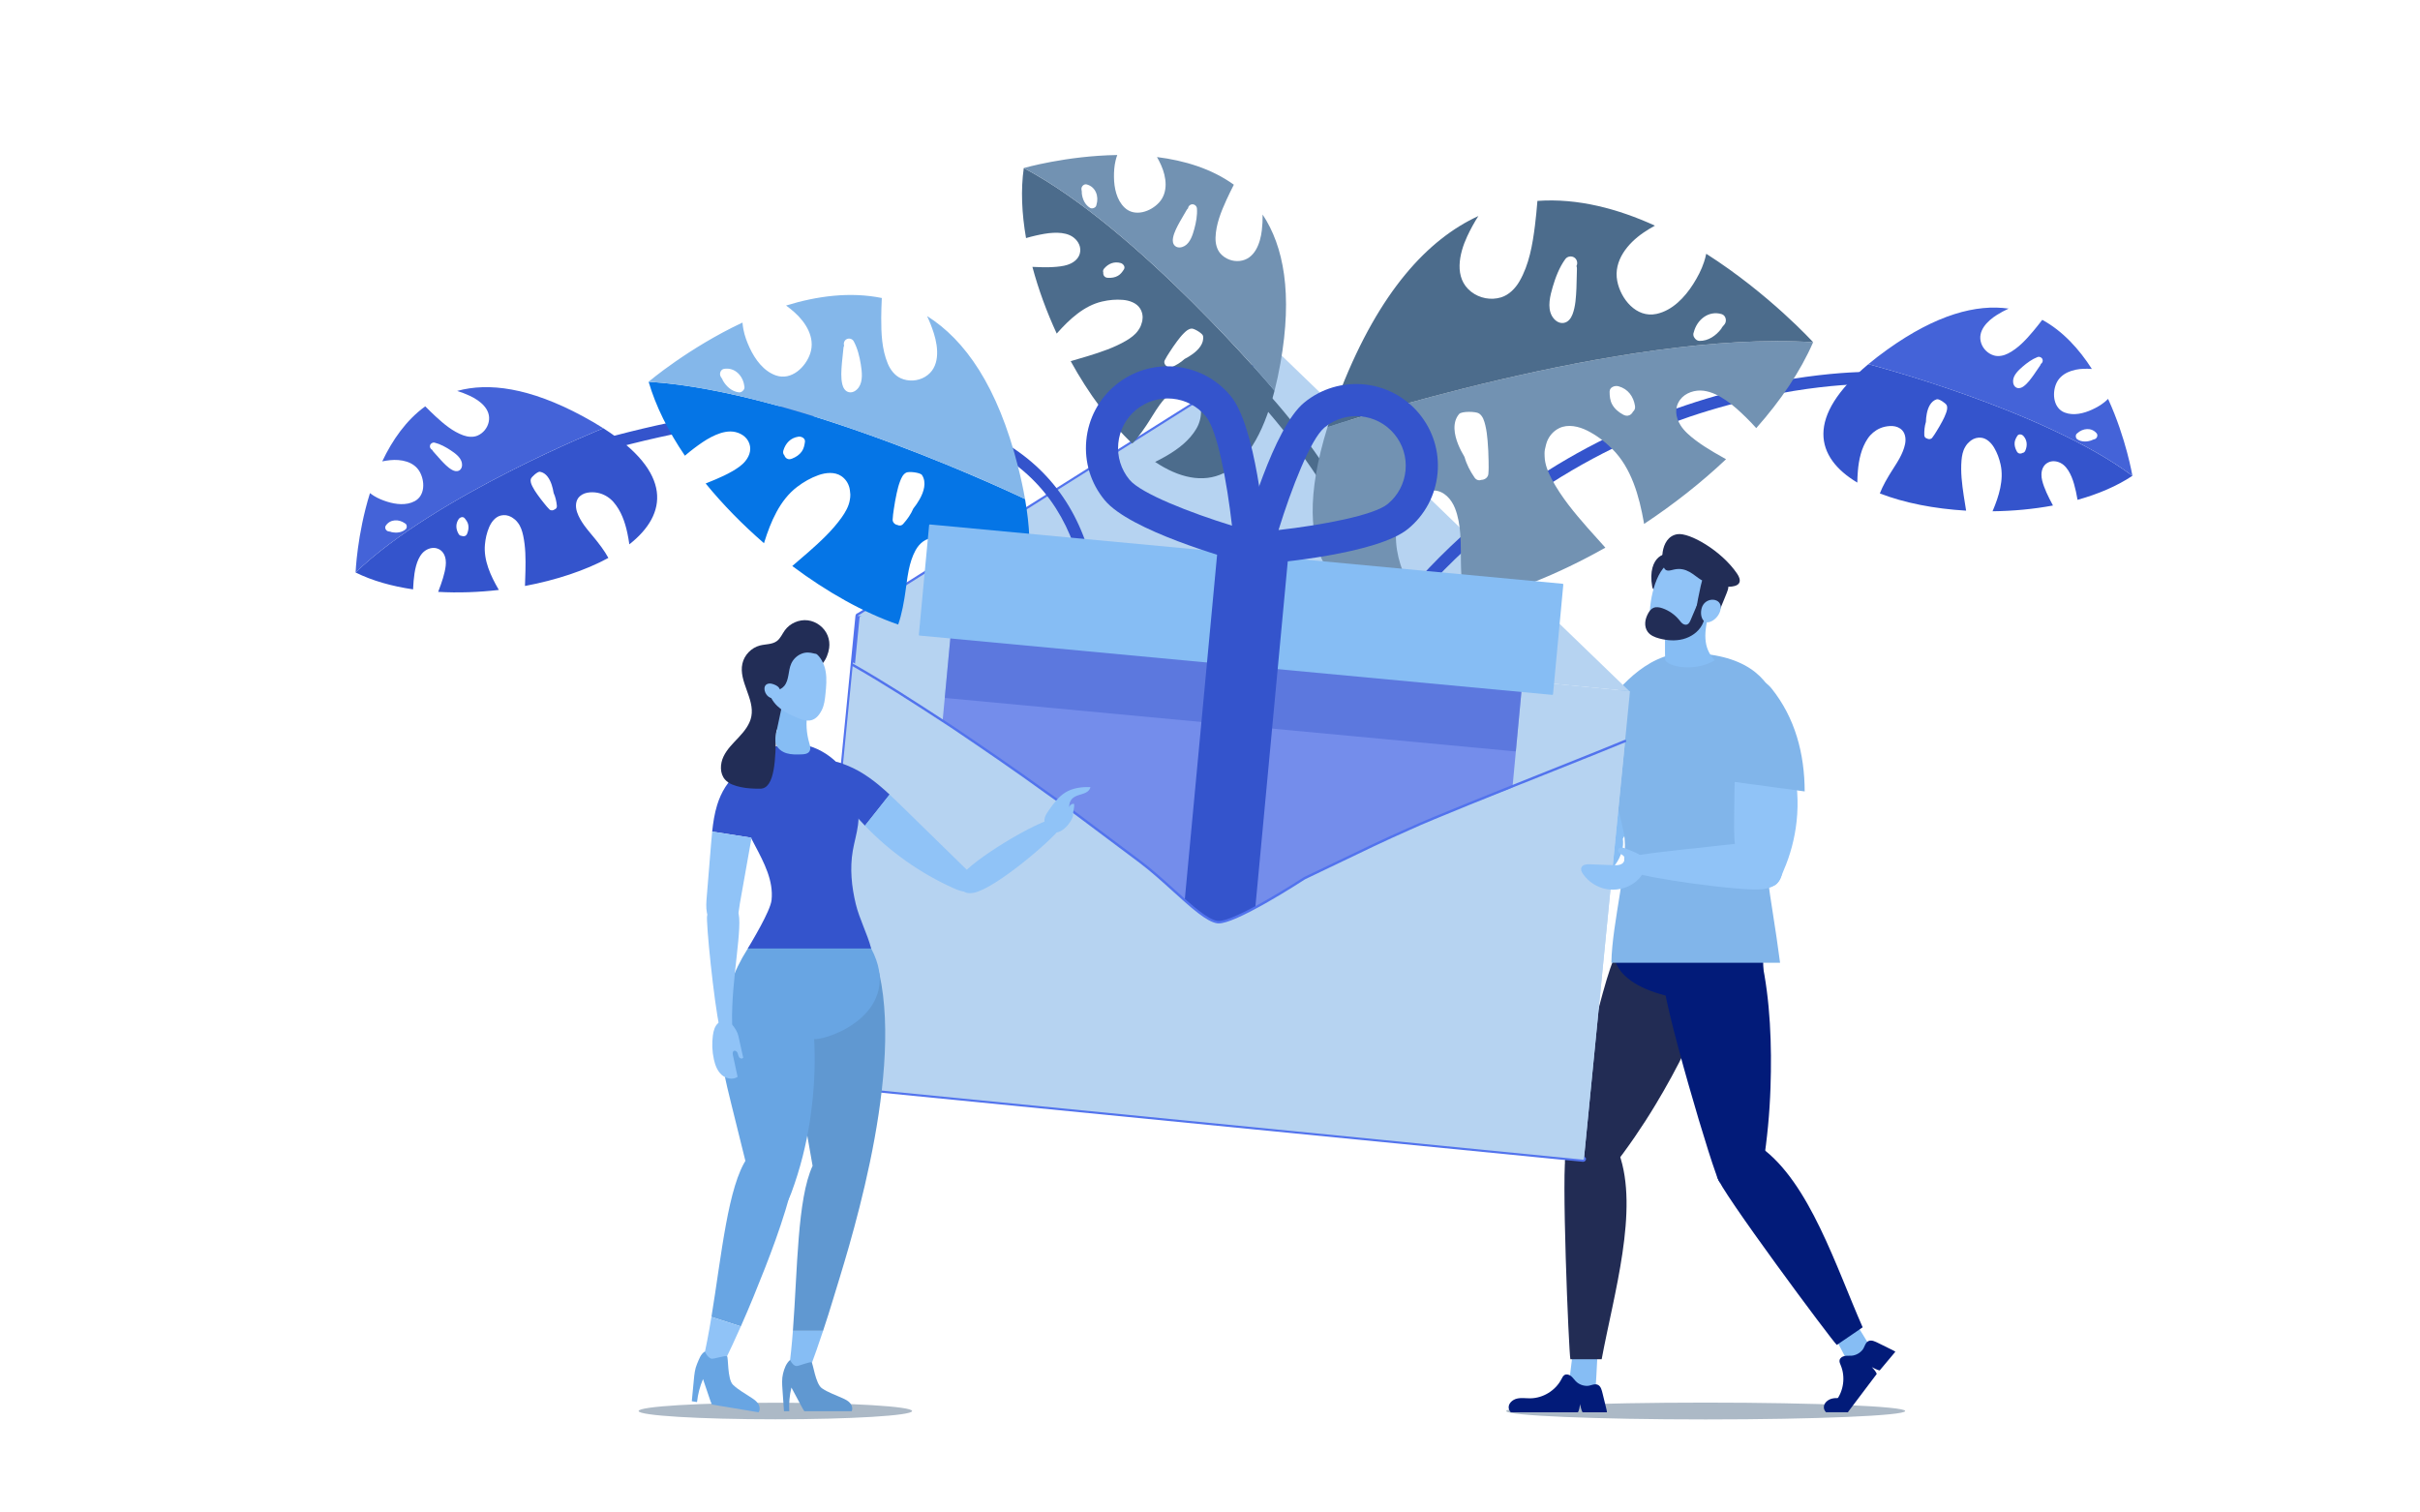 <svg xmlns="http://www.w3.org/2000/svg" enable-background="new 0 0 8000 5000" viewBox="0 0 8000 5000" id="AnniversarySurprise,SalaryBonus,HolidayInvitationDelivery"><g fill="#000000" class="color000000 svgShape"><g fill="#000000" class="color000000 svgShape"><ellipse cx="5638.612" cy="4664.57" fill="#acb9c6" rx="659.528" ry="27.829" class="colorc6b8ac svgShape"></ellipse><g fill="#000000" class="color000000 svgShape"><path fill="#86bdf4" d="M5447.951,2459.187c-8.357,118.108-31.521,239.107-97.963,337.113
				c-14.322,21.122-35.121,43.041-60.501,40.373c-14.834-1.56-27.732-11.771-35.738-24.357
				c-8.005-12.586-11.769-27.374-14.504-42.038c-21.524-115.405,13.699-233.015,48.782-345.044
				c14.449-46.143,33.657-127.825,80.629-152.706c48.93-25.916,73.562,54.136,78.045,86.781
				C5451.241,2392.369,5450.3,2425.989,5447.951,2459.187z" class="colorf4a086 svgShape"></path><path fill="#81b5ea" fill-rule="evenodd" d="M5453.585,2291.382c-2.25-19.536-7.471-42.563-25.614-51.087
				c-19.135-8.992-39.669,4.136-54.555,17.489c-90.208,80.927-124.395,195.152-140.752,317.748l216.322,13.347
				C5463.412,2491.267,5465.057,2391.003,5453.585,2291.382z" clip-rule="evenodd" class="color818bea svgShape"></path><path fill="#86bdf4" d="M5364.725,2773.009c8.178,49.037-34.326,128.905-111.784,136.493
				c-92.445,2.283-193.785-12.545-195.458-21.489C5046.439,2828.868,5281.641,2762.42,5364.725,2773.009z" class="colorf4a086 svgShape"></path><path fill="#90c3f7" d="M4993.08,2889.88c-21.209-15.072-33.007-42.389-29.438-68.162
				c2.332-16.836,13.718-34.632,30.686-35.609c13.069-0.753,25.626,10.399,26.529,23.46c15.673-2.62,29.458,9.774,40.505,21.196
				c6.636,6.86,13.271,13.72,19.906,20.582c5.906,6.105,12.201,13.131,12.164,21.625
				C5093.257,2913.107,5013.076,2904.087,4993.08,2889.88z" class="colorf7b690 svgShape"></path></g><g fill="#000000" class="color000000 svgShape"><path fill="#222c54" fill-rule="evenodd" d="M5329.181,3860.874c-21,26.89-48.06,56.187-78.458,56.226
				c-21.078,0.028-68.686-55.467-76.598-74.323c-7.912-18.857,131.433-641.424,165.843-679.181
				c46.16-50.653,116.062-71.241,175.195-62.84c85.933,12.208,168.238,64.704,137.089,167.512
				c-39.82,131.43-107.227,263.612-179.596,383.895C5429.223,3724.354,5381.259,3794.186,5329.181,3860.874z" clip-rule="evenodd" class="color222b54 svgShape"></path><path fill="#86bdf4" d="M5274.077,4601.751c-30.515,4.518-61.564,1.979-90.035-7.362
				c4.472-35.939,8.945-71.879,13.417-107.818c0.564-4.539,1.212-9.299,3.875-13.143c3.914-5.646,11.083-7.829,17.673-8.988
				c24.973-4.392,62.588-5.765,61.298,25.42C5278.764,4527.127,5276.123,4564.471,5274.077,4601.751z" class="colorf4a086 svgShape"></path><path fill="#021b79" fill-rule="evenodd" d="M4987.397,4654.057
				c-1.325-14.789,12.71-27.045,27.154-30.487c14.444-3.443,29.55-0.822,44.398-0.995c42.349-0.494,83.492-25.889,102.915-63.524
				c2.67-5.173,5.261-10.885,10.335-13.737c6.758-3.801,15.521-0.971,21.514,3.949c5.995,4.92,10.226,11.635,15.702,17.125
				c9.814,9.839,23.819,15.287,37.68,15.083c11.618-0.171,24.625-9.045,35.787-3.18c9.852,5.177,12.504,18.82,15.001,28.544
				c4.301,16.757,8.201,33.628,12.302,50.435c0.909,3.721,1.796,7.613,2.072,11.446h-80.698c-3.752-5.289-6.813-20.675-8.419-27.025
				c-0.266,6.527-2.849,22-6.992,27.025h-221.79C4990.553,4664.613,4987.896,4659.618,4987.397,4654.057z" clip-rule="evenodd" class="color0a3c5f svgShape"></path><path fill="#222c54" fill-rule="evenodd" d="M5177.687,3810.623
				c31.388-62.882,133.45-112.581,174.682,3.104c66.386,186.271-17.652,464.642-57.606,679.751h-103.373
				C5186.061,4473.995,5160.242,3845.575,5177.687,3810.623z" clip-rule="evenodd" class="color222b54 svgShape"></path><path fill="#86bdf4" d="M6186.889,4459.046c-21.452,22.524-47.311,39.624-74.985,49.585
				c-16.787-32.063-33.573-64.126-50.36-96.188c-2.12-4.049-4.3-8.33-4.376-13.109c-0.112-7.018,4.295-13.225,8.824-18.239
				c17.163-18.999,45.977-43.342,62.581-17.12C6148.416,4395.312,6167.436,4427.389,6186.889,4459.046z" class="colorf4a086 svgShape"></path><path fill="#021b79" fill-rule="evenodd" d="M5824.686,3301.708
				c-1.875,31.983-83.722,11.538-114.935,11.538c-256.948,0-405.631-83.563-370.094-201.592
				c36.503-121.241,266.45-101.668,386.558-62.599c25.89,8.421,63.616,16.575,81.303,40.749
				C5833.155,3124.845,5831.45,3186.318,5824.686,3301.708z" clip-rule="evenodd" class="color0a3c5f svgShape"></path><path fill="#021b79" fill-rule="evenodd" d="M5828.943,3848.167
				c-5.28,33.708-14.687,72.464-41.234,87.275c-18.407,10.27-86.986-15.085-103.066-27.718
				c-16.08-12.633-196.934-624.432-185.216-674.156c15.717-66.703,66.797-118.675,122.558-140.077
				c81.032-31.103,178.476-25.235,201.231,79.75c29.088,134.214,34.435,282.495,29.66,422.79
				C5850.008,3680.23,5842.038,3764.572,5828.943,3848.167z" clip-rule="evenodd" class="color0a3c5f svgShape"></path><path fill="#021b79" fill-rule="evenodd" d="M5676.18 3889.59c-9.486-69.638 46.849-168.192 146.081-95.83 159.776 116.512 247.14 393.859 335.296 594.101l-85.412 58.228C6056.766 4432.993 5681.453 3928.298 5676.18 3889.59zM6085.058 4513.408c-2.25-5.367-4.966-11.022-3.895-16.744 1.427-7.622 9.224-12.521 16.844-13.957 7.619-1.436 15.484-.369 23.209-1.041 13.845-1.205 27.013-8.442 35.758-19.199 7.329-9.016 8.877-24.686 20.542-29.475 10.294-4.228 22.457 2.499 31.516 6.83 15.607 7.463 31.044 15.306 46.562 22.955 3.435 1.694 6.989 3.512 10.104 5.761l-51.819 61.863c-6.462-.52-20.223-8.054-26.123-10.9 4.832 4.396 15.036 16.311 16.227 22.713l-94.547 125.185-40.106-36.493C6094.722 4598.207 6101.081 4551.62 6085.058 4513.408z" clip-rule="evenodd" class="color0a3c5f svgShape"></path><path fill="#021b79" fill-rule="evenodd" d="M6056.56,4623.396c14.456-3.395,29.553-0.724,44.401-0.849
				c0.917-0.007,1.829-0.091,2.744-0.123l5.732,46.292l-73.219-0.242c-3.792-4.115-6.433-9.119-6.913-14.682
				C6028.029,4638.999,6042.105,4626.79,6056.56,4623.396z" clip-rule="evenodd" class="color0a3c5f svgShape"></path></g><path fill="#81b5ea" fill-rule="evenodd" d="M5367.79,2752.54
			c-19.283-95.067-52.174-187.877-66.127-283.674c-6.523-44.777-16.022-99.959,10.157-138.68
			c23.491-34.743,124.88-171.486,260.311-171.486c193.063,0,274.498,78.635,301.697,171.774
			c19.415,117.602,12.716,277.858-22.333,390.334c-33.688,108.111,2.145,223.205,33.046,461.897h-557.662
			C5328.94,3047.333,5387.073,2847.606,5367.79,2752.54z" clip-rule="evenodd" class="color818bea svgShape"></path><g fill="#000000" class="color000000 svgShape"><path fill="#222d56" fill-rule="evenodd" d="M5461.856,1939.38c2.18,12.35,10.854,12.546,14.89,0.782
				c12.914-37.626,13.834-43.938,43.314-70.863c16.22-14.816,19.79-15.229,13.703-24.667
				C5513.608,1813.375,5443.812,1837.16,5461.856,1939.38z" clip-rule="evenodd" class="color222b56 svgShape"></path><path fill="#86bdf4" d="M5509.376,2023.336c13.225-58.366,116.319-20.968,141.999-6.959
				c-18.833,74.723-23.085,123.324,17.118,166.331c-53.241,34.136-144.139,27.783-163.784,0
				C5503.924,2173.954,5502.539,2053.516,5509.376,2023.336z" class="colorf4a086 svgShape"></path><path fill="#90c3f7" d="M5654.724,1905.831c-19.958-61.081-99.723-81.868-149.372-34.699
				c-45.457,43.186-60.176,165.388-47.103,196.969c22.862,55.225,121.876,39.649,144.807,13.502
				C5636.643,2043.302,5671.508,1957.198,5654.724,1905.831z" class="colorf7b690 svgShape"></path><path fill="#222d56" fill-rule="evenodd" d="M5588.806,2049.85c-2.524,5.937-5.657,12.474-11.721,14.675
				c-5.036,1.828-10.787-0.008-15.079-3.216c-4.291-3.208-7.472-7.635-10.863-11.783c-14.423-17.646-33.81-31.191-55.34-38.666
				c-9.8-3.402-20.888-5.493-30.329-1.193c-7.705,3.51-13.046,10.734-17.124,18.154c-5.152,9.377-8.88,19.689-9.584,30.364
				c-0.706,10.676,1.786,21.747,8.077,30.401c8.805,12.109,23.689,18.102,38.15,21.98c25.759,6.91,53.287,8.959,79.083,2.188
				c25.797-6.773,49.682-23.025,62.398-46.469c6.317-11.646,9.783-24.825,10.01-38.072c0.196-11.454-2.21-23.37-9.243-32.412
				c-10.932-14.052-15.441-0.182-19.317,9.076C5601.632,2019.9,5595.177,2034.859,5588.806,2049.85z" clip-rule="evenodd" class="color222b56 svgShape"></path><path fill="#222d56" fill-rule="evenodd" d="M5629.054,1913.535
				c-5.58,7.614-28.526,128.26-24.921,128.157c12.833-0.367,39.029-26.708,59.515-17.538c6.548,2.932,14.111,10.787,19.475-2.518
				c33.974-84.278,35.67-78.677,23.507-92.222C5679.819,1899.555,5639.011,1899.95,5629.054,1913.535z" clip-rule="evenodd" class="color222b56 svgShape"></path><path fill="#222d56" fill-rule="evenodd" d="M5742.094,1895.898
				c-50.737-75.01-157.324-136.679-197.57-129.864c-59.912,10.147-55.204,106.027-38.559,117.555
				c7.598,5.263,17.813,1.573,26.803-0.575c42.673-10.198,66.287,19.02,89.972,33.414
				C5664.705,1941.932,5785.327,1959.818,5742.094,1895.898z" clip-rule="evenodd" class="color222b56 svgShape"></path><path fill="#90c3f7" d="M5687.022,2018.196c-3.921,14.197-13.599,26.712-26.354,34.076
				c-36.49,21.07-45.723-29.718-30.169-53.231C5649.042,1971.01,5697.685,1979.584,5687.022,2018.196z" class="colorf7b690 svgShape"></path></g><g fill="#000000" class="color000000 svgShape"><path fill="#b6d3f1" d="M5234.572,3833.815l-2550.665-251.169c-0.696-0.069-1.204-0.688-1.136-1.384l152.28-1546.42
				c0.069-0.696,0.688-1.204,1.384-1.135l2550.659,251.168c0.695,0.068,1.204,0.688,1.135,1.384l-152.273,1546.421
				C5235.887,3833.375,5235.268,3833.884,5234.572,3833.815z" class="colorf1d1b6 svgShape"></path><g fill="#000000" class="color000000 svgShape"><g fill="#000000" class="color000000 svgShape"><path fill="#5273ed" d="M5233.513,3840.697c-0.314,0-0.63-0.015-0.948-0.047l-2548.023-250.908
						c-2.551-0.251-4.851-1.48-6.476-3.462c-1.625-1.98-2.382-4.477-2.13-7.026l152.02-1543.776c0.251-2.549,1.479-4.85,3.461-6.475
						c1.175-0.965,2.532-1.624,3.974-1.947l1383.672-871.138c3.272-2.06,7.593-1.077,9.653,2.194
						c2.06,3.271,1.077,7.593-2.194,9.653l-1384.913,871.918l-151.309,1536.559l2540.806,250.197
						c1.433-1.449,3.482-2.26,5.668-2.047c3.847,0.379,6.658,3.806,6.279,7.653
						C5242.564,3836.991,5238.382,3840.697,5233.513,3840.697z M2837.069,2040.804c0.009,0.001,0.018,0.002,0.027,0.002
						C2837.087,2040.806,2837.078,2040.805,2837.069,2040.804z" class="colored8d52 svgShape"></path></g><polygon fill="#b6d3f1" points="2834.921 2036.163 4222.792 1161.841 5386.196 2284.787" class="colorf1d1b6 svgShape"></polygon><g fill="#000000" class="color000000 svgShape"><path fill="#4c6c8c" d="M4621.449,2331.775c-0.052,0-0.103,0-0.154,0c-11.045-0.083-19.932-9.105-19.848-20.15
						c2.304-304.78-142.667-582.466-264.688-761.748c-132.913-195.285-268.265-319.54-269.616-320.772
						c-8.161-7.44-8.748-20.089-1.31-28.252c7.438-8.163,20.084-8.753,28.25-1.315c1.419,1.293,35.356,32.316,86.449,88.314
						c47.021,51.535,117.932,134.779,188.729,238.689c79.696,116.973,143.035,235.794,188.258,353.165
						c56.744,147.273,84.981,292.694,83.926,432.221C4641.362,2322.919,4632.424,2331.775,4621.449,2331.775z" class="color4c8c7d svgShape"></path></g><g fill="#000000" class="color000000 svgShape"><path fill="#4c6c8c" d="M3788.638,1407.634c2.302-3.452,4.566-6.928,6.834-10.403c0.059-0.091,0.11-0.17,0.164-0.253
						c0.238-0.371,0.476-0.742,0.713-1.114c0.945-1.479,1.887-2.96,2.827-4.441c4.313-6.794,8.582-13.616,12.868-20.427
						c6.905-10.973,13.755-21.98,21.435-32.433c11.53-15.691,24.685-30.964,40.37-42.647c17.232-12.836,41.325-20.474,61.305-8.943
						c12.924,7.458,21.189,19.056,26.77,32.72c4.735,11.595,7.866,24.751,8.317,37.296c0.761,21.161-4.683,42.292-15.468,60.517
						c-22.677,38.321-59.218,66.405-97.195,88.532c-12.728,7.416-25.765,14.416-39.059,20.918
						c157.787,105.305,316.094,71.881,394.895-235.567c-0.76-0.904-450.043-535.623-828.997-735.852
						c-10.231,71.251-6.754,150.091,7.434,231.476c10.458-3.025,20.984-5.844,31.658-8.238c19.24-4.316,38.658-8.26,58.41-9.152
						c18.415-0.831,37.504,0.362,54.568,7.949c17.625,7.836,33.089,25.409,34.578,45.276c1.668,22.264-11.776,38.572-30.732,48.002
						c-14.059,6.994-30.582,9.428-46.073,10.962c-16.799,1.665-33.742,1.792-50.607,1.477c-10.245-0.191-20.484-0.589-30.721-1.061
						c19.802,74.253,47.336,148.986,80.431,220.54c0.727-0.824,1.442-1.659,2.173-2.48c39.59-44.479,88.04-89.83,147.855-103.532
						c22.781-5.218,45.351-7.44,68.712-5.456c21.005,1.783,45.144,9.751,56.873,28.619c7.559,12.159,9.954,26.176,7.344,40.254
						c-0.821,4.428-2.411,8.723-3.817,12.978c-0.222,0.671-0.493,1.462-0.647,1.888c-0.13,0.39-0.25,0.786-0.385,1.173
						c-0.215,0.617-0.421,1.235-0.658,1.845c-1.89,4.877-4.93,9.286-7.814,13.601c-9.774,14.622-25.243,25.793-40.247,34.585
						c-39.298,23.029-83.083,37.582-126.427,50.882c-18.895,5.798-37.893,11.246-56.864,16.789
						c59.24,107.525,130.004,203.149,203.761,272.459c5.56-5.887,10.869-12.008,15.975-18.292
						C3769.719,1435.133,3779.386,1421.51,3788.638,1407.634z M3649.854,912.207c-2.061-2.917-3.214-7.175-2.655-10.979
						c-1.477-4.21-0.961-9.082,2.876-13.523c14.104-16.321,33.354-24.262,54.647-18.163c8.112,2.323,16.332,12.104,10.715,20.977
						c-5.225,8.254-10.934,16.086-19.579,21.065c-9.987,5.752-21.209,7.383-32.597,6.851
						C3657.829,918.182,3653.183,916.916,3649.854,912.207z M3850.317,1191.097c4.38-8.866,9.845-17.259,15.177-25.569
						c8.146-12.696,16.581-25.208,25.618-37.291c6.984-9.338,14.255-18.634,22.584-26.824c7.14-7.022,15.427-14.733,26.007-15.107
						c8.582-0.303,36.015,16.093,37.344,24.408c3.97,24.852-15.453,45.731-33.86,59.276c-8.468,6.232-17.64,11.831-27.206,16.705
						c-12.553,11.621-27.715,20.667-43.623,27.613c-6.651,2.905-12.428,0.501-15.951-3.974
						C3850.353,1206.436,3846.861,1198.093,3850.317,1191.097z" class="color4c8c7d svgShape"></path><path fill="#7292b2" d="M4213.416,1291.388c7.145-27.875,13.64-57.99,19.417-90.471
						c41.064-230.857,10.527-387.17-58.85-491.652c0.277,17.5-0.625,34.994-2.654,52.178
						c-5.046,42.733-23.208,95.543-72.794,101.193c-23.965,2.73-48.316-6.641-64.101-24.593
						c-12.226-13.904-16.665-34.113-16.165-52.208c1.205-43.663,18.228-85.701,36.105-124.984
						c7.715-16.953,16.015-33.629,24.454-50.231c-73.828-53.243-163.737-80.097-254.049-91.423
						c4.997,8.794,9.601,17.819,13.733,27.09c17.326,38.872,24.38,89.114-6.879,123.25c-27.683,30.231-80.368,48.855-113.91,16.871
						c-26.559-25.325-34.725-65.234-35.167-100.631c-0.228-18.257,1.004-36.953,5.301-54.752c1.506-6.241,3.302-12.495,5.546-18.575
						c-168.145,2.491-308.984,43.088-308.984,43.088C3763.373,755.765,4212.656,1290.484,4213.416,1291.388z M3884.43,812.981
						c-7.607-6.664-8.43-17.191-6.689-26.531c3.563-19.115,13.851-37.465,23.096-54.322c7.076-12.903,15.049-25.285,22.177-38.147
						c1.098-1.981,2.541-3.587,4.192-4.833c0.592-7.052,6.24-13.073,13.501-13.698c7.96-0.685,15.435,5.523,16.072,13.524
						c1.778,22.324-2.8,46.48-8.656,67.916c-5.358,19.617-13.339,45.357-32.178,56.313
						C3906.465,818.715,3893.356,820.801,3884.43,812.981z M3576.116,638.333c-0.134-1.33-0.053-2.638,0.184-3.905
						c-0.551-2.901-0.99-5.842-1.281-8.834c-0.875-9.025,8.112-18.378,17.503-15.882c29.783,7.915,40.702,39.854,32.171,67.192
						c-0.596,5.038-3.738,8.454-7.765,10.177c-4.193,2.093-9.372,2.483-13.17,0.243
						C3586.461,677.12,3578.074,657.724,3576.116,638.333z" class="color72b2a2 svgShape"></path></g><g fill="#000000" class="color000000 svgShape"><path fill="#3454cc" d="M3604.808,1959.708c-9.706,0-18.225-7.077-19.744-16.967
						c-30.81-200.616-126.154-350.065-283.382-444.196c-256.826-153.757-637.579-135.463-911.765-93.041
						c-299.111,46.279-539.885,130.629-542.282,131.476c-10.414,3.677-21.84-1.782-25.52-12.196
						c-3.679-10.415,1.78-21.839,12.194-25.519c2.426-0.857,246.144-86.284,548.795-133.182
						c178.135-27.603,341.734-36.709,486.244-27.065c182,12.146,334.354,54.263,452.833,125.18
						c167.963,100.539,269.712,259.501,302.42,472.472c1.677,10.918-5.814,21.127-16.732,22.804
						C3606.841,1959.631,3605.817,1959.708,3604.808,1959.708z" class="colorcc346f svgShape"></path></g><g fill="#000000" class="color000000 svgShape"><path fill="#3454cc" d="M1975.562,1791.838c-2.189-2.791-4.407-5.559-6.623-8.329c-0.058-0.072-0.109-0.135-0.162-0.201
						c-0.238-0.292-0.476-0.585-0.714-0.877c-0.948-1.162-1.9-2.323-2.852-3.483c-4.366-5.317-8.767-10.607-13.154-15.907
						c-7.067-8.539-14.178-17.042-20.616-26.071c-9.664-13.555-18.555-28.319-23.854-44.178c-5.822-17.424-5.59-39.031,9.111-52.179
						c9.509-8.505,21.136-12.12,33.725-13.002c10.682-0.749,22.203,0.222,32.512,3.207c17.389,5.034,33.097,15.099,45.018,28.726
						c25.066,28.652,38.115,65.831,45.942,102.584c2.623,12.318,4.827,24.776,6.557,37.309
						c127.669-100.022,142.806-237.522-85.845-383.638c-0.937,0.375-555.217,222.448-819.052,476.742
						c55.135,27.34,120.095,45.574,189.982,55.788c0.337-9.302,0.858-18.603,1.765-27.911c1.633-16.779,3.616-33.603,8.168-49.883
						c4.243-15.178,10.311-30.362,21.031-42.195c11.072-12.221,29.475-20.087,46.007-15.99c18.527,4.592,28.182,19.867,30.777,37.78
						c1.925,13.286-0.511,27.356-3.403,40.347c-3.135,14.088-7.557,27.883-12.317,41.496c-2.892,8.269-5.949,16.479-9.067,24.667
						c65.595,3.75,133.645,1.348,200.598-6.418c-0.475-0.81-0.962-1.614-1.434-2.427c-25.55-44.034-49.442-95.496-44.594-147.736
						c1.847-19.896,6.071-38.82,13.921-57.263c7.058-16.583,19.977-34.06,38.434-38.546c11.894-2.891,23.918-1.093,34.654,4.787
						c3.377,1.849,6.441,4.288,9.521,6.566c0.485,0.359,1.056,0.791,1.361,1.03c0.282,0.21,0.572,0.413,0.85,0.626
						c0.444,0.34,0.891,0.672,1.323,1.027c3.456,2.838,6.225,6.484,8.959,9.979c9.265,11.844,14.206,27.391,17.339,41.925
						c8.207,38.067,8.332,77.515,7.557,116.27c-0.338,16.894-0.987,33.78-1.552,50.667
						c103.151-19.394,199.714-51.325,275.705-92.715c-3.296-6.088-6.849-12.035-10.589-17.86
						C1992.843,1814.548,1984.361,1803.059,1975.562,1791.838z M1536.126,1772.229c-2.919,0.895-6.686,0.694-9.625-0.776
						c-3.813,0.075-7.632-1.645-10.214-5.948c-9.488-15.814-10.796-33.569-0.156-49.234c4.053-5.968,14.193-10.031,19.898-3.1
						c5.308,6.448,10.144,13.176,11.879,21.527c2.004,9.647,0.332,19.198-3.142,28.304
						C1543.109,1767.348,1540.839,1770.783,1536.126,1772.229z M1816.172,1683.91c-6.031-5.925-11.387-12.606-16.713-19.156
						c-8.136-10.007-16.044-20.199-23.444-30.766c-5.718-8.167-11.326-16.555-15.754-25.507c-3.796-7.674-7.845-16.464-5.323-25.157
						c2.046-7.051,22.69-24.952,29.797-23.81c21.245,3.413,33.014,24.765,39.098,43.332c2.799,8.542,4.897,17.487,6.3,26.558
						c6.085,13.299,9.383,28.029,10.775,42.804c0.583,6.177-2.912,10.228-7.488,11.894
						C1828.64,1687.978,1820.931,1688.585,1816.172,1683.91z" class="colorcc346f svgShape"></path><path fill="#4463d8" d="M1994.606,1415.801c-20.731-13.248-43.454-26.566-68.292-39.934
						c-176.526-95.011-311.634-111.96-415.021-83.521c14.287,4.448,28.254,9.854,41.668,16.091
						c33.359,15.512,71.398,44.367,62.743,86.149c-4.183,20.193-18.298,37.466-37.094,45.492
						c-14.558,6.216-32.156,4.423-46.719-0.816c-35.14-12.641-64.735-37.694-91.865-62.706
						c-11.708-10.794-23.035-21.989-34.264-33.277c-62.961,45.739-108.785,111.588-142.105,181.911
						c8.477-1.709,17.036-3.038,25.669-3.918c36.198-3.689,78.887,4.002,98.262,38.506c17.159,30.557,18.213,78.321-16.723,97.02
						c-27.662,14.806-62.255,10.779-91.122,1.683c-14.889-4.691-29.743-10.685-43.052-18.929c-4.666-2.89-9.266-6.019-13.605-9.466
						c-42.887,137.227-47.533,262.454-47.533,262.454C1439.389,1638.249,1993.669,1416.176,1994.606,1415.801z M1518.191,1555.212
						c-7.444,4.399-16.214,2.255-23.335-1.654c-14.573-7.999-26.728-21.255-37.95-33.267c-8.589-9.193-16.516-18.976-25.058-28.2
						c-1.315-1.42-2.234-3.022-2.805-4.695c-5.57-2.364-8.951-8.559-7.519-14.624c1.57-6.648,8.608-11.06,15.276-9.441
						c18.606,4.518,37.002,14.689,52.847,25.17c14.501,9.591,33.275,22.948,37.141,41.174
						C1528.733,1538.847,1526.926,1550.051,1518.191,1555.212z M1294,1758.967c-1.116-0.246-2.157-0.661-3.122-1.192
						c-2.503-0.328-5.009-0.756-7.516-1.319c-7.563-1.7-12.759-11.497-8.224-18.458c14.383-22.074,43.24-22.412,63.163-8.182
						c3.932,1.829,5.867,5.294,6.192,9.025c0.58,3.965-0.486,8.275-3.321,10.761C1328.264,1760.925,1310.271,1762.556,1294,1758.967
						z" class="colord84480 svgShape"></path></g><g fill="#000000" class="color000000 svgShape"><path fill="#0575e6" d="M2989.528,1979.681c0.797-4.813,1.542-9.633,2.293-14.454c0.019-0.126,0.036-0.235,0.053-0.351
						c0.075-0.513,0.151-1.026,0.226-1.539c0.298-2.042,0.591-4.085,0.882-6.127c1.335-9.367,2.612-18.743,3.911-28.115
						c2.093-15.099,4.111-30.209,7.287-45.125c4.768-22.392,11.48-45.123,22.639-65.23c12.26-22.091,34.387-41.928,61.376-39.234
						c17.458,1.742,31.925,10.175,44.515,22.12c10.682,10.136,20.4,22.722,26.951,35.948c11.049,22.31,15.435,47.59,12.691,72.337
						c-5.77,52.036-31.349,99.807-61.348,141.887c-10.054,14.103-20.641,27.911-31.743,41.308
						c220.031,36.547,373.526-75.836,309.287-443.442c-1.251-0.602-741.36-356.38-1244.327-387.694
						c23.494,81.308,65.35,164.121,119.916,244.48c9.745-8.3,19.662-16.412,29.943-24.14c18.532-13.93,37.436-27.549,58.173-38.057
						c19.333-9.797,40.368-17.749,62.325-17.871c22.678-0.126,47.751,11.229,58.955,31.8c12.555,23.053,6.034,47.034-9.72,66.307
						c-11.685,14.295-28.215,24.894-44.075,34.031c-17.199,9.909-35.295,18.239-53.522,26.058
						c-11.072,4.75-22.238,9.276-33.437,13.72c57.133,70.001,122.785,136.777,192.859,197.457c0.38-1.235,0.743-2.475,1.129-3.709
						c20.918-66.816,50.909-138.851,108.387-182.464c21.891-16.61,45.005-29.906,71.001-39.079
						c23.374-8.248,53.097-11.382,74.792,3.166c13.982,9.376,23.327,23.239,27.339,39.589c1.261,5.142,1.635,10.515,2.186,15.755
						c0.087,0.826,0.178,1.806,0.22,2.336c0.049,0.481,0.113,0.963,0.155,1.444c0.068,0.766,0.146,1.527,0.187,2.296
						c0.333,6.141-0.792,12.337-1.797,18.356c-3.404,20.397-14.579,39.851-26.407,56.53
						c-30.978,43.686-70.865,80.458-110.885,115.674c-17.446,15.352-35.172,30.379-52.822,45.494
						c115.491,86.585,237.576,154.844,350.142,193.453c3.112-8.998,5.841-18.126,8.274-27.33
						C2982.551,2018.301,2986.323,1999.027,2989.528,1979.681z M2601.188,1515.846c-3.62-2.129-6.915-6.134-8.155-10.482
						c-3.619-3.797-5.422-9.268-3.457-15.883c7.222-24.312,24.013-42.133,49.782-45.895c9.817-1.434,23.357,5.073,21.628,17.299
						c-1.608,11.373-3.938,22.527-10.795,32.045c-7.921,10.995-19.159,18.17-31.621,23.108
						C2612.625,1518.392,2607.032,1519.282,2601.188,1515.846z M2950.906,1717.786c0.406-11.621,2.204-23.258,3.899-34.743
						c2.59-17.546,5.579-35.035,9.42-52.355c2.969-13.385,6.266-26.864,11.231-39.67c4.256-10.978,9.407-23.25,20.566-28.768
						c9.051-4.475,46.381-0.171,51.825,8.097c16.274,24.714,5.556,56.485-7.62,79.902c-6.062,10.774-13.184,21.211-21.078,31.06
						c-7.833,18.525-19.707,35.553-33.396,50.69c-5.723,6.329-13.077,6.548-19.017,3.456
						C2958.362,1734.207,2950.585,1726.955,2950.906,1717.786z" class="color606dcc svgShape"></path><path fill="#84b7ea" d="M3388.547,1649.664c-5.824-33.33-13.428-68.745-22.945-106.35
						c-67.641-267.272-175.964-420.026-300.847-498.448c8.761,18.62,16.255,37.805,22.391,57.203
						c15.259,48.238,21.336,113.619-29.075,143.655c-24.363,14.516-54.992,16.25-80.591,4.645
						c-19.827-8.988-34.358-28.5-42.574-48.135c-19.826-47.377-21.913-100.662-21.752-151.409c0.069-21.9,0.899-43.786,1.914-65.66
						c-104.872-21.356-214.216-6.653-316.482,24.887c9.608,7.008,18.907,14.453,27.819,22.391
						c37.368,33.281,69.226,83.714,52.235,135.416c-15.048,45.787-62.503,91.227-113.92,73.171
						c-40.711-14.297-68.764-53.118-86.357-90.84c-9.074-19.456-16.795-40.088-20.799-61.243c-1.404-7.417-2.504-14.988-3.04-22.589
						c-178.998,83.99-310.303,195.611-310.303,195.611C2647.187,1293.284,3387.296,1649.062,3388.547,1649.664z M2804.597,1296.057
						c-11.375-3.462-17.349-14.347-20-25.199c-5.427-22.209-3.275-46.85-1.519-69.388c1.344-17.25,3.9-34.376,5.318-51.608
						c0.219-2.653,0.989-5.073,2.155-7.207c-2.776-7.844,0.365-17.028,7.844-21.21c8.199-4.584,19.212-1.546,23.765,6.721
						c12.702,23.065,19.478,51.168,23.57,76.973c3.745,23.615,7.64,55.061-7.251,75.913
						C2830.986,1291.544,2817.945,1300.12,2804.597,1296.057z M2389.708,1257.994c-0.787-1.361-1.333-2.801-1.692-4.274
						c-1.993-2.843-3.887-5.782-5.645-8.848c-5.302-9.249-0.194-23.619,11.078-25.486c35.746-5.921,62.896,23.027,66.974,56.451
						c1.798,5.687,0.082,10.868-3.4,14.662c-3.481,4.271-8.844,7.194-13.998,6.63
						C2419.554,1294.559,2401.185,1277.828,2389.708,1257.994z" class="color848dea svgShape"></path></g><g fill="#000000" class="color000000 svgShape"><path fill="#3454cc" d="M4495.85,2218.026c-3.761,0-7.563-1.059-10.943-3.274c-9.238-6.054-11.82-18.451-5.767-27.69
						c147.086-224.468,328.381-414.51,538.848-564.847c168.365-120.263,355.63-215.497,556.594-283.056
						c178.76-60.095,335.545-86.718,435.593-98.471c108.785-12.778,174.469-11.309,177.217-11.24
						c11.042,0.277,19.769,9.453,19.492,20.495c-0.277,11.039-9.457,19.746-20.488,19.493l0,0
						c-0.648-0.015-66.485-1.445-173.003,11.15c-98.217,11.614-252.126,37.87-427.589,97.001
						c-309.383,104.264-746.714,333.139-1073.206,831.398C4508.758,2214.844,4502.367,2218.026,4495.85,2218.026z" class="colorcc346f svgShape"></path></g><g fill="#000000" class="color000000 svgShape"><path fill="#3454cc" d="M6222.563,1612.079c-2.971,6.252-5.742,12.602-8.24,19.059
						c80.626,31.422,180.458,50.852,285.235,57.012c-2.702-16.68-5.487-33.346-7.964-50.061
						c-5.683-38.344-10.561-77.489-7.246-116.29c1.266-14.814,4.196-30.862,11.884-43.785c2.268-3.813,4.553-7.781,7.621-11.035
						c0.384-0.407,0.785-0.793,1.182-1.187c0.249-0.247,0.511-0.485,0.764-0.729c0.272-0.275,0.784-0.776,1.22-1.194
						c2.766-2.65,5.496-5.458,8.611-7.72c9.904-7.193,21.603-10.502,33.768-9.142c18.876,2.11,33.907,17.807,43.011,33.362
						c10.125,17.299,16.715,35.535,21.069,55.036c11.432,51.204-5.742,105.279-25.503,152.197c-0.365,0.866-0.746,1.725-1.114,2.589
						c67.397-0.785,135.203-7.03,199.792-19.066c-4.131-7.726-8.204-15.482-12.121-23.318c-6.448-12.9-12.583-26.022-17.479-39.599
						c-4.516-12.52-8.716-26.166-8.491-39.59c0.303-18.098,7.943-34.474,25.739-41.377c15.88-6.16,35.131-0.691,47.663,10.028
						c12.133,10.378,20.077,24.67,26.211,39.188c6.579,15.571,10.679,32.008,14.426,48.445c2.079,9.118,3.776,18.278,5.29,27.462
						c68.028-18.992,130.152-45.315,181.375-79.425c-293.947-218.791-871.91-368.796-872.887-369.05
						c-208.281,173.927-175.833,308.397-36.513,391.426c0.127-12.651,0.733-25.288,1.774-37.839
						c3.104-37.449,11.334-75.982,32.565-107.581c10.097-15.028,24.402-27.004,41.013-34.202c9.847-4.267,21.152-6.691,31.843-7.303
						c12.599-0.72,24.59,1.391,35.101,8.622c16.25,11.178,19.219,32.581,15.653,50.603c-3.246,16.403-10.193,32.175-18.061,46.846
						c-5.241,9.773-11.216,19.109-17.144,28.474c-3.68,5.814-7.374,11.618-11.031,17.446c-0.797,1.271-1.594,2.543-2.387,3.816
						c-0.2,0.32-0.398,0.64-0.597,0.96c-0.045,0.073-0.086,0.141-0.135,0.22c-1.847,3.029-3.697,6.055-5.514,9.101
						C6235.641,1586.723,6228.684,1599.195,6222.563,1612.079z M6666.61,1491.256c-4.6-8.592-7.47-17.854-6.705-27.677
						c0.663-8.504,4.606-15.791,9.054-22.86c4.781-7.599,15.354-4.854,20.131,0.552c12.54,14.189,13.494,31.967,6.088,48.856
						c-2.016,4.595-5.585,6.786-9.378,7.195c-2.729,1.831-6.44,2.508-9.449,1.99
						C6671.492,1498.475,6668.805,1495.356,6666.61,1491.256z M6370.28,1449.588c-4.75-1.072-8.73-4.647-8.935-10.848
						c-0.493-14.832,0.911-29.861,5.261-43.824c0.242-9.176,1.188-18.314,2.882-27.142c3.681-19.188,12.648-41.86,33.289-47.939
						c6.905-2.034,29.652,13.106,32.575,19.84c3.604,8.303,0.702,17.535-2.09,25.628c-3.256,9.441-7.755,18.473-12.392,27.298
						c-6,11.42-12.553,22.533-19.354,33.491c-4.452,7.172-8.918,14.478-14.149,21.12
						C6383.238,1452.453,6375.515,1452.827,6370.28,1449.588z" class="colorcc346f svgShape"></path><path fill="#4463d8" d="M7049.266,1572.939c0,0-20.486-123.628-80.425-254.31c-3.867,3.969-8.033,7.656-12.295,11.114
						c-12.156,9.865-26.131,17.694-40.305,24.235c-27.48,12.682-61.284,21.063-90.6,9.883
						c-37.024-14.119-42.035-61.63-28.889-94.117c14.844-36.683,56.213-49.724,92.587-50.654c8.675-0.222,17.333,0.011,25.958,0.632
						c-41.967-65.531-95.77-125.039-164.022-162.427c-9.708,12.621-19.524,25.161-29.769,37.352
						c-23.74,28.249-49.919,56.853-83.173,73.847c-13.781,7.043-31.01,11.053-46.239,6.733
						c-19.662-5.578-35.853-20.922-42.562-40.422c-13.884-40.347,20.191-73.792,51.313-93.409
						c12.515-7.888,25.684-15.021,39.292-21.245c-106.158-15.102-238.026,18.84-401.082,135.466
						c-22.942,16.409-43.793,32.501-62.677,48.27C6177.356,1204.143,6755.319,1354.148,7049.266,1572.939z M6654.859,1257.532
						c1.524-18.57,18.453-34.199,31.621-45.551c14.389-12.405,31.347-24.826,49.23-31.667c6.409-2.452,13.95,1.033,16.35,7.428
						c2.189,5.834-0.379,12.408-5.604,15.459c-0.354,1.733-1.063,3.438-2.188,5.013c-7.304,10.233-13.926,20.942-21.28,31.15
						c-9.608,13.337-19.984,28.028-33.426,37.81c-6.568,4.78-14.995,8.018-22.937,4.599
						C6657.306,1277.761,6654.093,1266.876,6654.859,1257.532z M6866.862,1452.15c-3.126-2.107-4.731-6.247-4.658-10.254
						c-0.151-3.742,1.329-7.423,4.998-9.737c17.959-16.642,46.625-19.965,63.691,0.107c5.381,6.329,1.47,16.706-5.817,19.351
						c-2.416,0.877-4.847,1.62-7.288,2.262c-0.891,0.649-1.871,1.193-2.946,1.579
						C6899.155,1461.082,6881.101,1461.745,6866.862,1452.15z" class="colord84480 svgShape"></path></g><g fill="#000000" class="color000000 svgShape"><path fill="#7292b2" d="M4835.813,1958.842c1.538,11.805,3.456,23.564,5.868,35.222
						c145.799-29.786,308.169-94.81,465.307-183.621c-19.458-21.581-39.025-43.066-58.192-64.908
						c-43.969-50.104-87.522-102.117-118.917-161.271c-11.986-22.585-22.718-48.506-23.661-74.348
						c-0.278-7.626-0.678-15.489,0.722-23.052c0.175-0.946,0.394-1.878,0.602-2.817c0.129-0.59,0.286-1.177,0.424-1.766
						c0.137-0.652,0.408-1.851,0.648-2.862c1.526-6.409,2.852-13.012,5.243-19.186c7.603-19.63,21.42-35.32,40.266-44.7
						c29.243-14.554,65.599-5.89,93.259,8.095c30.763,15.553,57.29,35.757,81.768,59.874
						c64.269,63.323,89.882,157.474,105.083,243.695c0.28,1.592,0.531,3.188,0.804,4.781
						c96.651-63.986,188.8-136.242,270.903-213.867c-13.174-7.311-26.293-14.719-39.26-22.389
						c-21.346-12.626-42.448-25.865-62.184-40.917c-18.2-13.879-36.995-29.68-49.188-49.286
						c-16.439-26.433-20.672-57.219-1.396-83.79c17.2-23.71,50.118-33.76,78.221-29.959c27.209,3.681,52.017,16.923,74.417,32.18
						c24.026,16.364,45.28,36.291,66.022,56.545c11.507,11.236,22.502,22.889,33.253,34.748
						c80.583-90.882,145.8-186.851,188.004-283.905c-628.763-42.011-1603.759,280.228-1605.408,280.772
						c-138.751,445.543,33.535,609.582,312.27,599.627c-11.614-18.399-22.523-37.223-32.725-56.328
						c-30.438-57.005-54.48-120.358-53.271-185.815c0.575-31.13,10.077-61.774,27.365-87.665
						c10.249-15.349,24.323-29.394,39.2-40.247c17.532-12.789,36.828-20.922,58.758-20.276c33.903,0.998,58.154,29.154,69.807,58.52
						c10.607,26.728,15.277,55.996,17.59,84.531c1.541,19.008,1.614,38.07,1.783,57.131c0.105,11.831,0.181,23.664,0.331,35.495
						c0.033,2.58,0.068,5.16,0.109,7.74c0.01,0.648,0.021,1.296,0.032,1.944c0.003,0.146,0.006,0.284,0.01,0.443
						c0.156,6.099,0.305,12.197,0.521,18.293C4831.066,1910.009,4832.645,1934.517,4835.813,1958.842z M5364.75,1370.163
						c-14.659-8.125-27.443-18.831-35.499-33.738c-6.973-12.905-8.07-27.112-8.236-41.474
						c-0.178-15.439,17.658-21.332,29.602-17.976c31.352,8.807,49.309,33.605,54.358,64.916c1.373,8.519-1.742,15.014-6.84,19.141
						c-2.236,5.192-6.966,9.63-11.797,11.688C5378.536,1376.042,5371.744,1374.04,5364.75,1370.163z M4897.721,1586.302
						c-7.863,2.88-16.947,1.427-23.027-7.342c-14.543-20.972-26.531-43.997-33.267-68.229
						c-8.207-13.484-15.362-27.571-21.147-41.906c-12.576-31.158-20.761-72.279,3.393-100.312c8.081-9.378,55.066-8.716,65.57-1.711
						c12.951,8.635,17.366,24.682,20.879,38.98c4.099,16.679,6.021,33.924,7.552,51c1.98,22.097,2.875,44.264,3.267,66.44
						c0.256,14.515,0.615,29.236-0.749,43.712C4919.116,1578.356,4908.306,1586.1,4897.721,1586.302z" class="color72b2a2 svgShape"></path><path fill="#4c6c8c" d="M5993.83,1131.339c0,0-144.891-159.528-353.366-292.455c-1.886,9.341-4.468,18.553-7.401,27.525
						c-8.365,25.59-21.257,49.935-35.636,72.604c-27.88,43.951-68.908,87.584-121.692,98.77
						c-66.664,14.127-118.21-49.851-129.511-109.05c-12.761-66.846,34.853-124.268,86.543-159.533
						c12.328-8.411,25.056-16.148,38.098-23.295c-121.751-55.55-254.985-91.359-388.47-81.732
						c-2.257,27.289-4.746,54.563-8.18,81.732c-7.958,62.957-19.111,128.701-51.312,184.266
						c-13.345,23.028-34.5,44.889-60.533,52.849c-33.611,10.277-71.315,3.204-99.194-18.714
						c-57.687-45.351-39.641-125.453-12.965-182.821c10.727-23.069,23.104-45.655,36.961-67.338
						c-167.473,77.178-326.357,249.196-453.199,569.768c-17.847,45.105-32.969,87.801-45.549,128.197
						C4390.071,1411.567,5365.066,1089.328,5993.83,1131.339z M5129.811,1043.411c-15.115-28.253-5.229-66.622,3.21-95.305
						c9.222-31.343,22.142-65.104,41.602-91.666c6.974-9.52,21.12-11.517,30.551-4.514c8.604,6.388,11.023,18.282,6.319,27.564
						c1.104,2.834,1.67,5.958,1.515,9.284c-1.012,21.597-0.594,43.246-1.7,64.854c-1.445,28.232-2.738,59.135-13.038,85.804
						c-5.032,13.031-14.189,25.569-28.853,28.034C5152.21,1070.358,5137.417,1057.627,5129.811,1043.411z M5617.628,1126.911
						c-6.482-0.129-12.662-4.615-16.293-10.471c-3.708-5.265-5.003-11.965-1.859-18.729c10.43-40.793,48.751-72.329,92.128-59.24
						c13.678,4.128,17.703,22.769,9.641,33.386c-2.673,3.52-5.493,6.86-8.422,10.065c-0.682,1.769-1.59,3.467-2.785,5.028
						C5672.619,1109.702,5647.15,1127.497,5617.628,1126.911z" class="color4c8c7d svgShape"></path></g><g fill="#000000" class="color000000 svgShape"><path fill="#748deb" fill-rule="evenodd" d="M4908.501,3553.399l-1883.248-176.493
						c-1.282-0.12-2.224-1.257-2.104-2.539l137.355-1465.627c0.12-1.282,1.257-2.224,2.539-2.104l1883.248,176.493
						c1.282,0.12,2.224,1.257,2.104,2.539L4911.04,3551.295C4910.919,3552.577,4909.783,3553.519,4908.501,3553.399z" clip-rule="evenodd" class="coloreb8674 svgShape"></path><path fill="#4361d1" fill-rule="evenodd" d="M5008.726,2483.956l-1883.248-176.493
						c-1.282-0.12-2.224-1.257-2.104-2.539l37.129-396.184c0.12-1.282,1.257-2.224,2.539-2.104l1883.248,176.493
						c1.282,0.12,2.224,1.257,2.104,2.539l-37.129,396.184C5011.145,2483.134,5010.008,2484.076,5008.726,2483.956z" clip-rule="evenodd" opacity=".47" class="colord15443 svgShape"></path><path fill="#86bdf4" fill-rule="evenodd" d="M5131.44,2297.085l-2091.818-196.04
						c-1.285-0.12-2.229-1.26-2.108-2.544l33.983-362.609c0.121-1.285,1.26-2.229,2.545-2.109l2091.818,196.04
						c1.285,0.12,2.229,1.26,2.109,2.545l-33.983,362.609C5133.864,2296.261,5132.725,2297.205,5131.44,2297.085z" clip-rule="evenodd" class="colorf4a086 svgShape"></path><rect width="234.612" height="1640.507" x="3947.466" y="1830.226" fill="#3454cc" transform="rotate(5.354 4065.125 2650.724)" class="colorcc346f svgShape"></rect><path fill="#3454cc" d="M4128.161,1863.568c-2.995-0.281-5.984-0.821-8.949-1.62
						c-63.447-17.199-384.139-108.063-467.176-208.298c-46.059-55.579-67.718-125.763-60.982-197.64
						c6.735-71.868,41.058-136.81,96.642-182.868c55.57-46.06,125.762-67.713,197.64-60.977
						c71.859,6.734,136.811,41.053,182.87,96.628l-0.001,0.009c83.032,100.226,112.757,432.215,117.873,497.753
						c1.338,17.212-5.758,34.014-19.07,45.023C4156.068,1860.643,4142.071,1864.872,4128.161,1863.568z M3875.424,1317.939
						c-43.624-4.088-86.223,9.052-119.946,36.996c-33.725,27.962-54.56,67.368-58.648,110.987
						c-4.087,43.615,9.062,86.214,37.006,119.938c38.052,45.937,201.889,109.529,338.873,151.905
						c-16.21-142.461-48.263-315.256-86.297-361.187C3958.449,1342.853,3919.034,1322.027,3875.424,1317.939z" class="colorcc346f svgShape"></path><path fill="#3454cc" d="M4148.702,1865.493c-13.91-1.304-26.878-8.05-35.943-19
						c-11.016-13.289-14.885-31.119-10.368-47.782c17.199-63.446,108.072-384.134,208.299-467.185l0.001-0.009
						c114.744-95.063,285.426-79.067,380.509,35.66c46.057,55.593,67.716,125.781,60.98,197.65
						c-6.736,71.877-41.058,136.814-96.642,182.873c-100.232,83.055-432.224,112.752-497.743,117.864
						C4154.734,1865.798,4151.696,1865.774,4148.702,1865.493z M4378.467,1413.32c-45.979,38.104-109.56,201.923-151.904,338.873
						c142.454-16.192,315.272-48.238,361.196-86.296c33.724-27.953,54.56-67.368,58.647-110.983
						c4.088-43.62-9.063-86.21-37.005-119.952c-57.697-69.615-161.3-79.347-230.935-21.633L4378.467,1413.32z" class="colorcc346f svgShape"></path></g><path fill="#b6d3f1" d="M4659.193,2739.74c-117.209,51.474-231.33,108.881-346.9,163.497
					c0,0-233.336,152.445-287.509,145.179c-54.172-7.267-152.882-121.497-254.64-198.78
					c-102.795-75.989-203.361-154.75-308.334-228.042c-103.454-75.179-209.243-147.45-315.515-219.122
					c-85.076-55.385-218.648-145.929-326.471-212.981L2682.86,3580.365c-0.117,1.192,0.753,2.252,1.944,2.37l2548.87,250.992
					c1.191,0.117,2.252-0.753,2.37-1.945l135.169-1372.714C5196.401,2528.469,4763.067,2691.792,4659.193,2739.74z" class="colorf1d1b6 svgShape"></path></g><g fill="#000000" class="color000000 svgShape"><path fill="#5273ed" d="M4028.686,3052.654c-1.591,0-3.066-0.092-4.434-0.274c-35.179-4.72-86.653-51.311-146.254-105.26
					c-35.604-32.227-72.419-65.551-110.273-94.299c-34.529-25.525-69.416-51.821-103.153-77.253
					c-66.58-50.187-135.426-102.083-205.052-150.694c-106.49-77.386-214.545-151.027-315.461-219.086l-22.344-14.553
					c-98.365-64.084-200.079-130.35-304.706-189.733c-1.921-1.09-2.595-3.532-1.504-5.454c1.091-1.921,3.533-2.593,5.454-1.504
					c104.839,59.504,206.658,125.838,305.123,189.988l22.396,14.587c101.031,68.135,209.156,141.825,315.685,219.238
					c69.683,48.652,138.588,100.593,205.226,150.823c33.723,25.42,68.594,51.705,103.135,77.238
					c38.169,28.988,75.115,62.43,110.844,94.771c58.614,53.054,109.234,98.873,141.951,103.261
					c14.814,1.987,54.901-8.43,161.552-69.373c64.259-36.719,122.654-74.809,123.237-75.189c0.153-0.101,0.313-0.189,0.479-0.268
					c36.947-17.461,74.369-35.507,110.56-52.959c77.016-37.14,156.653-75.543,236.441-110.583
					c73.624-33.987,295.486-122.531,473.756-193.678c105.171-41.974,196-78.223,239.245-96.368c2.041-0.854,4.382,0.104,5.236,2.141
					s-0.104,4.381-2.141,5.236c-43.311,18.172-134.169,54.434-239.375,96.421c-178.183,71.112-399.937,159.613-473.437,193.542
					c-79.727,35.014-159.299,73.386-236.252,110.495c-36.124,17.42-73.475,35.432-110.371,52.869
					c-4.112,2.679-61.012,39.632-123.409,75.287C4108.759,3028.926,4054.272,3052.654,4028.686,3052.654z" class="colored8d52 svgShape"></path></g></g><g fill="#000000" class="color000000 svgShape"><path fill="#90c3f7" d="M5941.204,2620.2c-7.061-106.568-45.858-210.836-110.179-296.097
				c-11.578-15.347-28.143-31.677-46.934-27.624c-10.251,2.212-18.404,10.413-23.104,19.789c-4.698,9.375-6.456,19.91-8.027,30.279
				c-18.331,120.938-19.369,243.749-20.369,366.064c-0.307,37.58-0.559,75.652,8.682,112.079
				c9.242,36.428,29.205,71.637,61.195,91.36c16.748,10.325,45.521,20.045,64.675,10.25c15.408-7.879,22.756-34.088,29.061-48.586
				c22.377-51.449,36.878-106.308,42.942-162.081C5942.589,2683.961,5943.311,2651.99,5941.204,2620.2z" class="colorf7b690 svgShape"></path><path fill="#81b5ea" fill-rule="evenodd" d="M5760.843,2287.419c4.696-18.991,12.755-40.888,31.656-45.93
				c19.934-5.318,50.611,17.857,63.528,33.944c78.279,97.49,109.464,215.923,109.918,340.861l-238.459-32.333
				C5725.748,2484.219,5736.897,2384.259,5760.843,2287.419z" clip-rule="evenodd" class="color818bea svgShape"></path><path fill="#90c3f7" d="M5405.039,2829.97c-14.628,12.348-14.27,36.317-3.905,52.411
				c10.364,16.095,361.302,66.475,427.854,56.956c52.857-7.56,65.359-37.522,63.421-79.411
				c-1.418-30.658-34.14-58.133-60.305-75.155c-18.048-11.742-36.133-2.61-55.571-0.011
				C5705.099,2794.311,5414.401,2822.065,5405.039,2829.97z" class="colorf7b690 svgShape"></path><path fill="#90c3f7" d="M5373.402,2804.884c-8.483-3.633-21.583-5.247-23.946,3.673
				c-1.407,5.307,2.789,10.468,7.291,13.61c4.501,3.142,9.837,5.591,12.651,10.305c4.854,8.132-0.658,19.255-8.977,23.779
				c-8.32,4.523-18.312,4.269-27.775,3.9c-25.637-1.001-51.274-2.002-76.912-3.004c-10.654-0.415-23.947,0.764-27.944,10.65
				c-2.92,7.22,1.022,15.305,5.469,21.699c17.818,25.623,45.955,43.843,76.624,49.62c30.669,5.778,63.506-0.958,89.425-18.341
				c15.664-10.505,29.067-25.19,35.198-43.027C5451.6,2828.019,5409.251,2820.235,5373.402,2804.884z" class="colorf7b690 svgShape"></path></g></g><g fill="#000000" class="color000000 svgShape"><ellipse cx="2563.151" cy="4664.57" fill="#acb9c6" rx="452.056" ry="27.397" class="colorc6b8ac svgShape"></ellipse><path fill="#6098d1" fill-rule="evenodd" d="M2686.275,3854.082
			c-12.021-68.357-24.044-136.715-36.066-205.072c-12.904-73.37-25.871-148.032-19.301-224.294
			c6.57-76.26,15.186-175.877,70.572-223.629c70.802-61.047,183.206-83.726,205.829,19.068
			c79.563,361.517-113.041,940.781-152.191,1071.357c-10.839,36.149-22.282,72.156-34.198,108.038h-99.793
			C2636.58,4196.913,2635.499,3963.049,2686.275,3854.082z" clip-rule="evenodd" class="color6a60d1 svgShape"></path><path fill="#86bdf4" d="M2621.126,4399.551h99.794c-13.958,42.029-28.59,83.879-44.012,125.492
			c-5.404,14.578-13.046,31.215-27.941,35.557c-19.047,5.551-44.411-11.203-41.576-30.605
			C2613.339,4489.305,2617.645,4445.207,2621.126,4399.551z" class="colorf4a086 svgShape"></path><path fill="#68a5e3" fill-rule="evenodd" d="M2616.833,3940.97c-12.208,33.07-31.888,70.287-63.23,71.38
			c-19.019,0.663-36.581-13.393-47.448-31.277c-10.866-17.884-16.239-39.274-21.438-60.232
			c-22.472-90.611-44.944-181.22-67.417-271.831c-18.196-73.37-36.549-148.032-35.48-224.292
			c1.069-76.261,24.405-155.744,76.345-203.498c66.398-61.047,187.127-53.667,210.8,50.338
			c31.359,137.777,29.868,291.026,8.868,430.469C2665.492,3783.973,2645.115,3864.365,2616.833,3940.97z" clip-rule="evenodd" class="color7368e3 svgShape"></path><path fill="#68a5e3" fill-rule="evenodd" d="M2470.005,3828.579
			c62.086-88.919,179.192-32.918,153.224,75.061c-31.373,130.452-81.823,259.542-132.505,383.499
			c-13.395,32.76-27.349,65.289-41.69,97.646l-97.192-31.353C2385.119,4150.771,2406.59,3919.4,2470.005,3828.579z" clip-rule="evenodd" class="color7368e3 svgShape"></path><path fill="#90c3f7" d="M2351.841,4353.432l97.192,31.353c-18.279,41.238-37.237,82.175-57.035,122.708
			c-6.678,13.67-15.753,29.029-30.848,30.928c-19.303,2.428-42.779-18.447-38.19-37.352
			C2333.979,4455.677,2343.293,4405.486,2351.841,4353.432z" class="colorf7b690 svgShape"></path><path fill="#68a5e3" fill-rule="evenodd" d="M2293.763 4560.793c1.675-17.618 3.434-35.575 10.47-51.813 6.888-15.893 11.609-32.489 26.403-41.497 2.006 8.891 12.797 22.369 21.722 24.22 7.05 1.462 44.89-11.576 51.156-8.031 4.511 2.554.76 76.099 19.555 94.099 18.794 18 42.304 30.107 63.822 44.743 7.504 5.103 14.963 10.716 19.804 18.392 4.842 7.676 6.608 17.884 2.284 25.863-.417.769-.958 1.292-1.434 1.946l-154.214-25.562c-2.745-5.858-4.898-12.086-6.97-18.203-7.441-21.977-14.882-43.953-22.323-65.93-10.319 24.166-16.989 49.87-19.832 75.991l-17.225-2.855C2289.242 4608.37 2291.503 4584.582 2293.763 4560.793zM2691.287 3435.143c-51.034-1.421-427.854 31.396-219.214-299.473 29.066-46.094 102.768-51.117 156.832-57.937 73.225-9.235 215.889-8.533 251.087 57.937C2989.821 3343.074 2747.759 3436.716 2691.287 3435.143z" clip-rule="evenodd" class="color7368e3 svgShape"></path><path fill="#3454cc" d="M2821.957,2688.166c-36.323-42.761-72.474-93.888-78.885-151.25
			c-2.005-17.931-2.158-20.863,15.328-19.425c13.771,1.133,28.907,7.778,41.637,12.828c26.031,10.328,50.511,24.391,73.363,40.517
			c23.888,16.858,46.039,35.946,67.476,55.861l-81.489,102.864C2846.51,2716.132,2834.002,2702.348,2821.957,2688.166z" class="colorcc346f svgShape"></path><path fill="#90c3f7" d="M2940.875,2626.698c14.196,13.189,28.09,26.73,41.937,40.264
			c76.143,74.425,152.287,148.849,228.431,223.273c7.194,7.031,14.788,14.82,16.202,24.78c2.246,15.814-13.057,29.793-28.878,31.982
			c-15.822,2.19-31.474-4.104-46.049-10.637c-109.799-49.22-209.861-119.956-293.133-206.799L2940.875,2626.698z" class="colorf7b690 svgShape"></path><path fill="#90c3f7" d="M3502.934,2739.946c6.03-8.976,11.734-21.287,5.076-29.806c-6.327-8.097-18.861-6.278-28.746-3.477
			c-83.501,23.649-297.273,158.424-304.438,196.749c-6.688,35.773,10.054,54.958,45.437,47.664
			C3292.271,2936.227,3478.789,2775.889,3502.934,2739.946z" class="colorf7b690 svgShape"></path><path fill="#3454cc" d="M2550.612,2975.451c13.482-127.724-123.693-234.872-110.811-362.659
			c8.788-87.181,94.968-156.001,182.583-154.849c87.615,1.15,168.122,64.834,199.429,146.674
			c14.851,38.82,19.857,81.35,14.532,122.572c-3.719,28.781-12.338,56.704-17.237,85.308
			c-10.035,58.597-3.999,118.373,9.852,175.816c12.079,50.099,38.036,97.877,51.031,147.358h-407.919
			C2483.891,3115.037,2546.72,3012.32,2550.612,2975.451z" class="colorcc346f svgShape"></path><path fill="#6098d1" fill-rule="evenodd" d="M2586.688,4593.691c-1.229-17.656-2.43-35.658,1.857-52.828
			c4.196-16.805,10.276-33.882,23.398-45.188c3.434,8.444,12.146,19.907,21.253,20.275c7.194,0.29,42.847-14.825,49.609-12.351
			c4.868,1.781,12.74,71.014,34.224,85.698c21.485,14.684,46.658,22.784,70.279,33.704c8.237,3.809,16.513,8.126,22.545,14.907
			c6.031,6.781,9.444,16.563,6.482,25.142c-0.285,0.826-0.733,1.432-1.095,2.154h-156.318c-3.667-5.331-6.809-11.123-9.852-16.819
			c-10.935-20.464-21.87-40.929-32.805-61.393c-6.229,25.528-8.605,51.978-7.138,78.211h-17.46
			C2590.007,4641.366,2588.348,4617.528,2586.688,4593.691z" clip-rule="evenodd" class="color6a60d1 svgShape"></path><path fill="#3454cc" d="M2370.742,2661.212c12.989-42.074,36.251-82.329,72.143-107.836
			c8.824-6.271,20.159-11.749,30.106-7.479c9.346,4.012,13.385,14.887,15.86,24.753c16.248,64.785,7.045,132.613-4.418,198.744
			l-130.099-20.364C2357.45,2719.285,2361.937,2689.735,2370.742,2661.212z" class="colorcc346f svgShape"></path><path fill="#90c3f7" d="M2350.499,2791.469c1.157-14.135,2.355-28.308,3.835-42.439l130.099,20.364
			c-1.097,6.324-2.205,12.638-3.323,18.928c-11.751,66.126-23.502,132.252-35.254,198.377c-4.408,24.797-3.793,54.631-26.118,70.773
			c-16.01,11.575-39.519,14.303-56.458,3.168c-14.689-9.656-23.248-26.675-26.501-43.949c-3.253-17.277-1.832-35.05-0.399-52.571
			C2341.087,2906.571,2345.793,2849.02,2350.499,2791.469z" class="colorf7b690 svgShape"></path><path fill="#90c3f7" d="M2420.279,3383.916c0.469,15.365,0.79,51.671-14.536,52.863
			c-11.885,0.923-24.288-28.686-26.944-40.307c-18.42-80.589-45.691-350.71-41.202-369.442
			c7.404-30.896,82.516-54.865,101.502-14.171C2458.362,3054.15,2416.013,3244.227,2420.279,3383.916z" class="colorf7b690 svgShape"></path><path fill="#90c3f7" d="M2441.133,3425.411c5.207,23.592,10.415,47.185,15.621,70.776
			c-1.947,4.889-9.811,3.689-12.94-0.542s-3.498-9.851-5.546-14.698c-2.05-4.847-7.571-9.28-12.236-6.846
			c-4.683,2.443-4.247,9.181-3.131,14.342c5.144,23.815,10.288,47.631,15.432,71.447c-15.804,10.887-38.685,6.042-52.906-6.844
			c-14.222-12.886-21.289-31.874-25.454-50.608c-5.794-26.067-6.933-53.162-3.345-79.624c2.072-15.271,6.367-31.449,18.21-41.311
			C2405.013,3356.375,2435.612,3400.4,2441.133,3425.411z" class="colorf7b690 svgShape"></path><path fill="#222d56" fill-rule="evenodd" d="M2736.097,2101.191
			c-10.819-26.89-36.965-46.975-65.735-50.498c-28.771-3.522-58.989,9.663-75.976,33.15c-8.644,11.952-14.335,26.556-26.163,35.368
			c-15.563,11.595-36.949,9.863-55.761,14.626c-28.555,7.229-52.066,31.534-58.341,60.313
			c-12.713,58.303,40.828,115.436,29.706,174.064c-5.064,26.694-22.927,49.014-41.466,68.88
			c-18.537,19.865-38.733,39.052-50.458,63.563c-11.725,24.511-12.969,56.405,5.082,76.715
			c12.899,14.513,32.764,20.373,51.725,24.559c21.133,4.665,42.73,5.345,64.372,5.345c50.069,0,50.069-103.091,52.625-182.813
			c1.479-46.135,108.267-51.144,121.312-95.422c7.152-24.277-0.979-50.385,1.476-75.574c2.395-24.565,15.017-41.917,30.652-59.863
			c11.686-13.415,19.557-33.95,21.871-51.32C2742.858,2128.464,2741.311,2114.152,2736.097,2101.191z" clip-rule="evenodd" class="color222b56 svgShape"></path><path fill="#86bdf4" d="M2669.1,2357.974c-5.306,32.327-3.265,65.84,5.927,97.284c2.845,9.735,6.148,21.039,0.3,29.325
			c-5.582,7.911-16.7,8.957-26.379,9.267c-16.213,0.519-32.754,0.999-48.305-3.618c-15.549-4.617-30.219-15.294-35.324-30.69
			c-4.215-12.714-1.463-26.561,1.321-39.664c5.34-25.129,10.68-50.258,16.02-75.387c1.565-7.366,3.312-15.101,8.352-20.696
			c8.454-9.388,23.807-9.465,35.011-3.627c11.204,5.837,19.229,16.203,26.887,26.252L2669.1,2357.974z" class="colorf4a086 svgShape"></path><path fill="#90c3f7" d="M2716.814,2347.092c8.096-16.234,10.126-34.724,11.96-52.771
			c2.523-24.83,4.901-50.032,0.632-74.622c-4.269-24.589-16.052-48.898-36.637-63.01c-24.85-17.035-58.349-16.417-86.891-6.772
			c-24.789,8.379-48.626,24.475-58.377,48.758c-5.298,13.194-6.051,27.704-6.737,41.905c-0.893,18.451-1.728,37.372,3.907,54.965
			c6.237,19.477,20.083,35.86,36.4,48.19c16.318,12.33,35.095,20.962,53.992,28.782c10.915,4.517,22.154,8.847,33.944,9.583
			C2692.496,2383.565,2707.063,2366.643,2716.814,2347.092z" class="colorf7b690 svgShape"></path><path fill="#222d56" fill-rule="evenodd" d="M2615.522,2194.07c-10.511,23.685-6.445,53.532-22.948,73.508
			c-13.411,16.232-39.314,20.346-57.093,9.066c-13.552-8.596-21.527-24.543-22.429-40.566c-0.902-16.022,4.693-31.964,13.594-45.318
			c8.9-13.354,20.958-24.329,33.792-33.962c19.76-14.832,42.006-26.934,66.174-32.061c15.322-3.25,31.399-3.533,46.721-0.126
			c11.564,2.57,33.958,8.865,37.06,22.551c3.063,13.519-8.845,15.999-18.453,13.338c-14.619-4.05-27.717-5.204-42.284,0.642
			C2634.612,2167.177,2622.095,2179.255,2615.522,2194.07z" clip-rule="evenodd" class="color222b56 svgShape"></path><path fill="#90c3f7" d="M2557.916 2262.338c-4.58-1.641-9.38-2.936-14.241-2.744-4.861.191-9.829 2.037-12.938 5.78-4.184 5.04-4.223 12.399-2.561 18.735 4.192 15.985 18.282 27.523 35.192 24.169 12.813-2.541 17.776-14.106 15.409-26.41C2576.752 2271.346 2567.278 2265.691 2557.916 2262.338zM3522.106 2619.625c-23.347 14.292-39.723 37.342-55.436 59.755-5.295 7.553-10.693 15.327-12.941 24.272-2.73 10.864-.323 22.905 6.372 31.885 37.044 49.655 88.888-25.216 87.412-42.661-.926-10.935 5.573-24.872 2.885-35.512-7.49-.863-15.11 5.047-16.15 12.512.094-55.993 61.123-31.794 70.584-67.692C3576.255 2600.868 3546.506 2604.689 3522.106 2619.625zM3526.165 2671.889c-.002-.037-.008-.074-.01-.111-.008-.43.046-.869.044-1.302C3526.152 2670.943 3526.175 2671.418 3526.165 2671.889z" class="colorf7b690 svgShape"></path></g></g></svg>